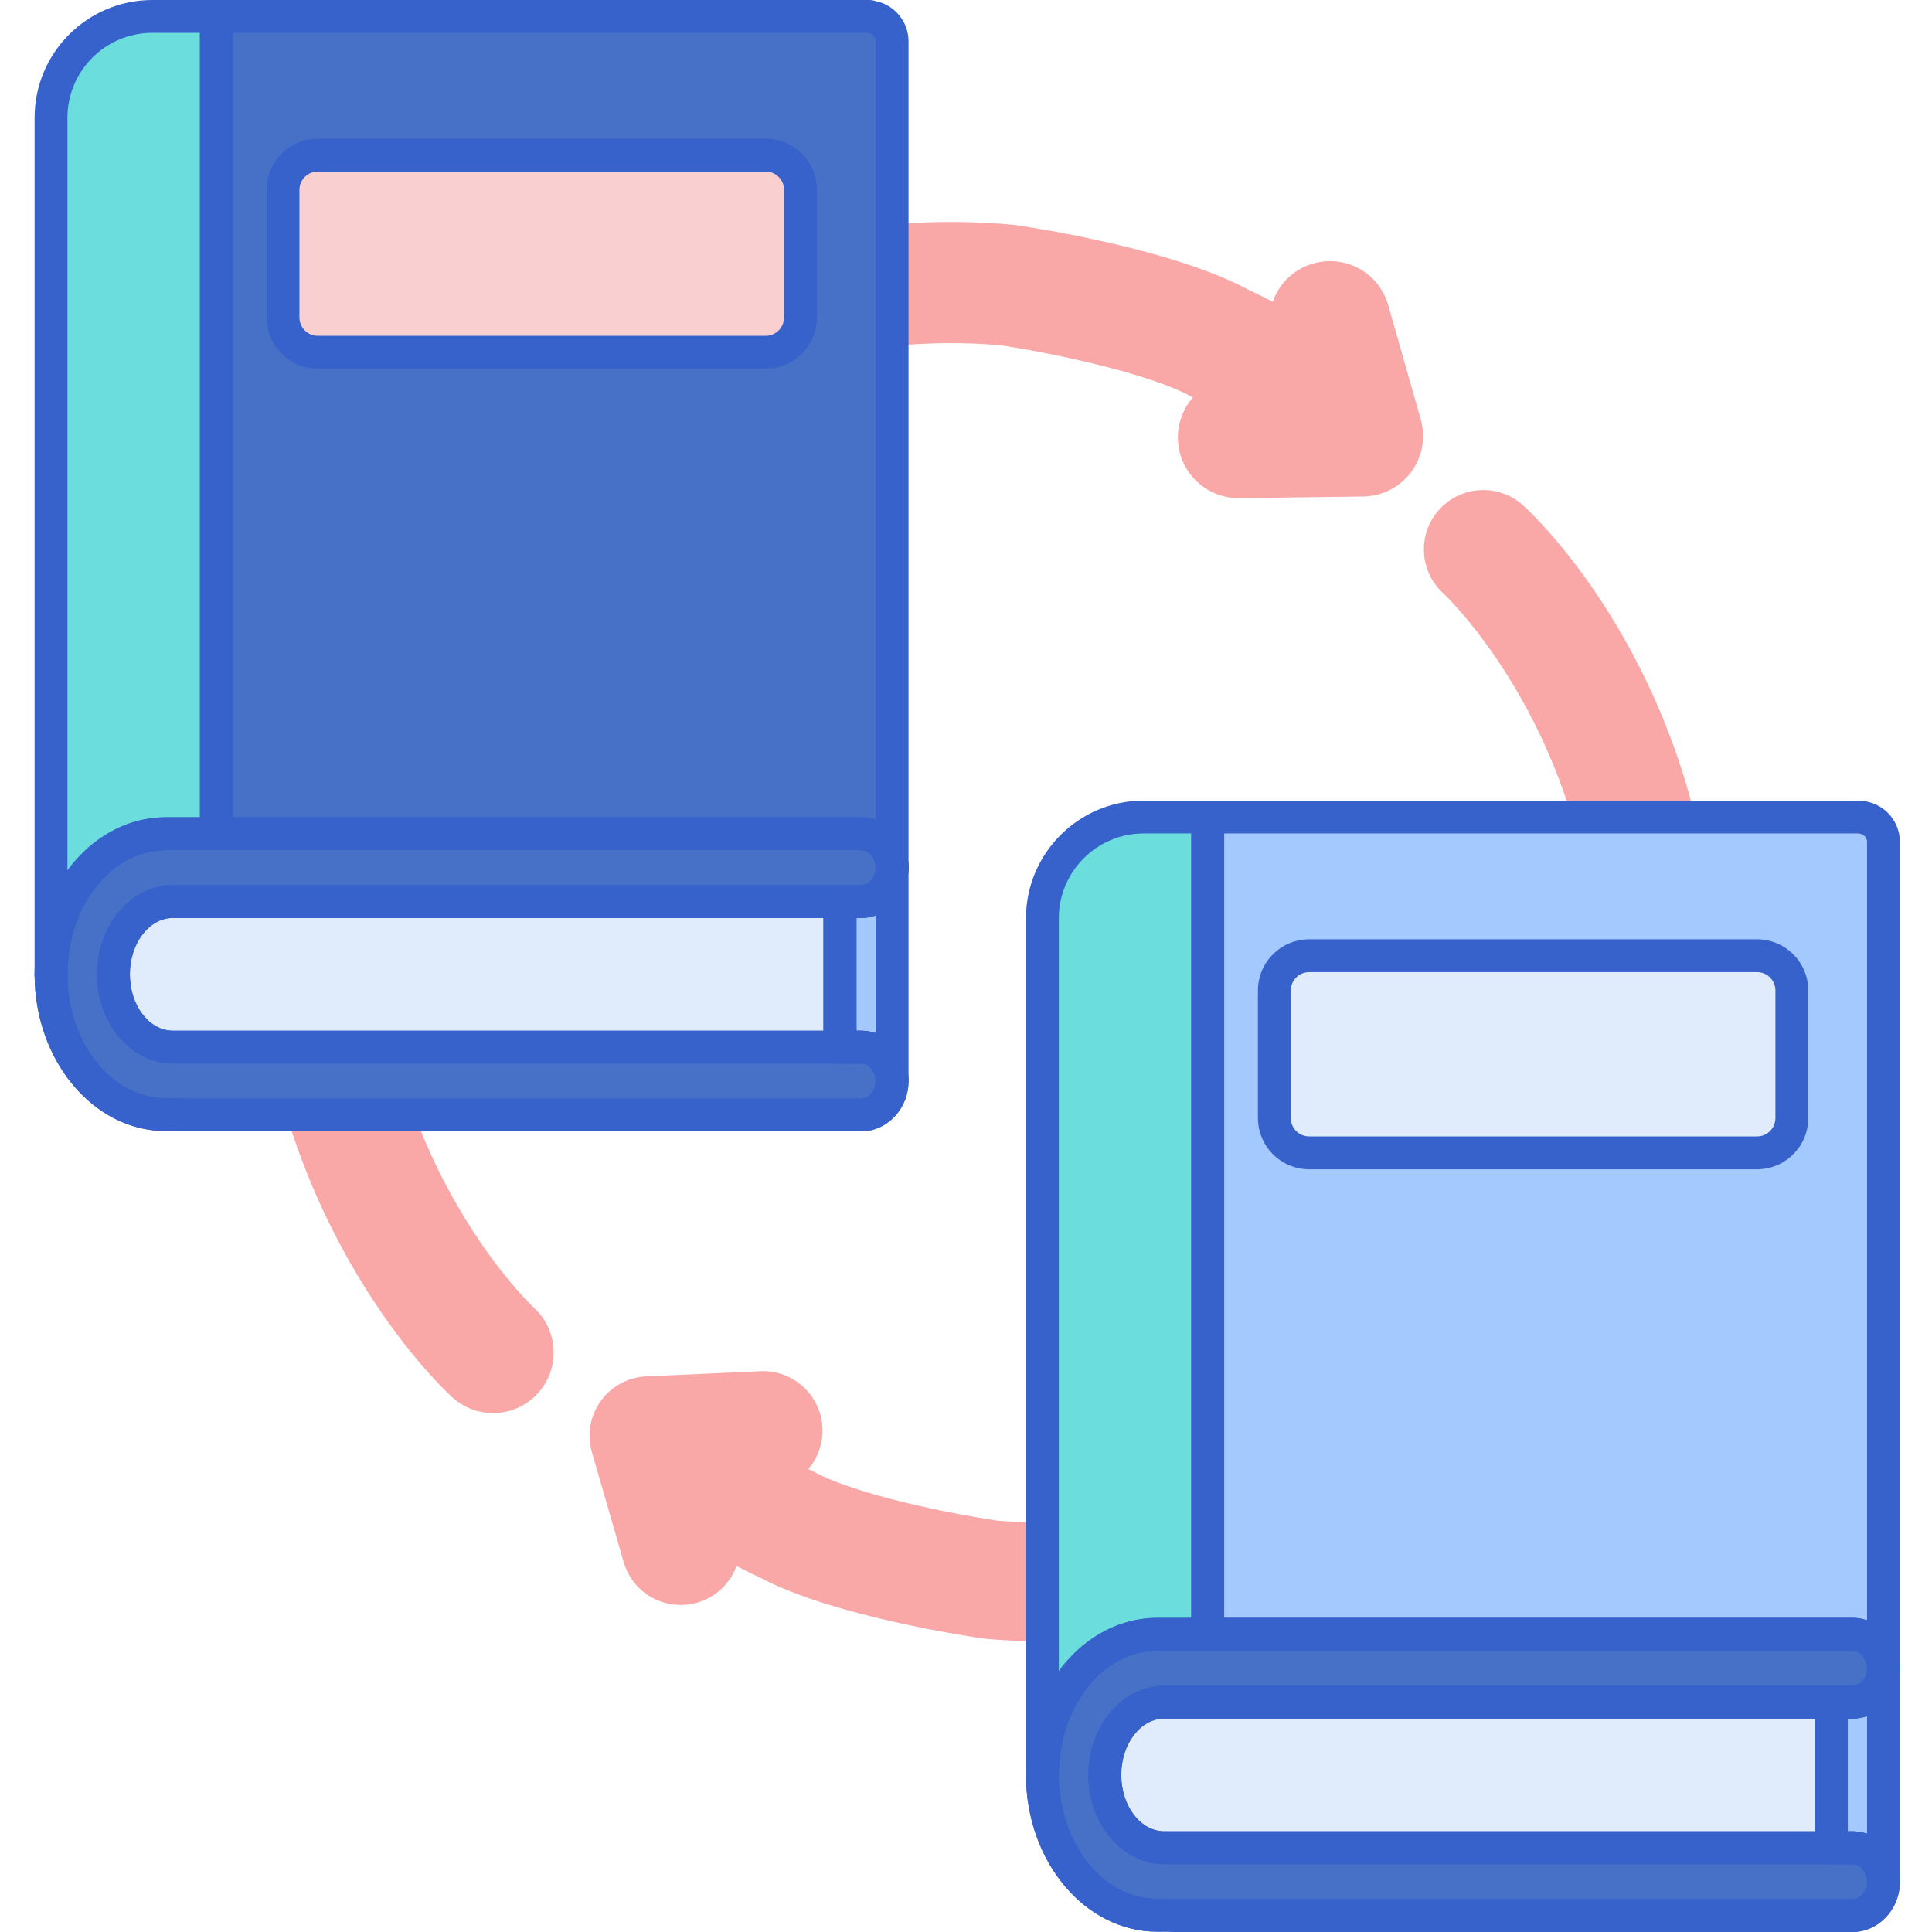 <svg height="470pt" viewBox="-8 0 470 470.424" width="470pt" xmlns="http://www.w3.org/2000/svg"><path d="m278.684 466.426c-.738 0-1.469-.035-2.195-.082l-2.934.004c-15.414 0-27.953-15.344-27.953-34.207 0-18.859 12.539-34.203 27.953-34.203h169.242c4.191 0 7.598 3.703 7.598 8.258 0 4.555-3.406 8.258-7.598 8.258h-167.512c-7.988 0-14.488 7.953-14.488 17.727 0 9.773 6.5 17.727 14.488 17.727h167.512c4.191 0 7.598 3.703 7.598 8.258 0 4.555-3.406 8.258-7.598 8.258h-164.113zm0 0" fill="#4671c6"/><path d="m275.285 414.457c-7.988 0-14.484 7.949-14.484 17.727 0 9.773 6.496 17.723 14.484 17.723h162.418v-35.449zm0 0" fill="#e0ebfc"/><path d="m362.602 123.016c-3.113-2.789-7.273-4.094-11.418-3.586-3.453.422-6.637 2.078-8.973 4.664-5.328 5.902-4.863 15.051 1.008 20.367.305.277 30.379 28.555 36.535 79.297.141 1.449 3.289 35.902-11.215 68.32l-.145.328c-.102.242-10.562 24.254-34.523 45.957-.242.215-24.512 21.664-58.852 29.348l-.254.062c-.043.008-4.336 1.027-11.156 1.863-6.836.84-17.375 1.629-28.82.637-12.156-1.754-34.844-6.477-44.613-11.801-.316-.172-.648-.34-.941-.465-.012-.004-.234-.109-.637-.297 1.48-1.73 2.566-3.82 3.102-6.125.293-1.285.414-2.602.352-3.922-.363-7.957-7.141-14.137-15.105-13.781l-28.105 1.273c-.258.016-.52.043-.773.074l-.754.113c-.273.047-.543.105-.824.168l-.59.148c-.234.07-.465.141-.723.227-.18.059-.359.125-.473.164-.199.078-.402.16-.773.32l-.484.223c-.246.121-.492.258-.684.363-.281.156-.551.32-.766.457-.258.168-.516.336-.738.504l-.414.316c-.207.164-.41.328-.648.539l-.336.312c-.199.188-.391.379-.547.543l-.398.434c-.16.191-.32.379-.562.688l-.203.27c-.145.199-.285.402-.488.711l-.258.406c-.168.273-.316.555-.453.82-.133.258-.258.523-.43.914l-.238.574-.191.551c-.07.211-.141.418-.184.574-.059.211-.117.43-.172.66s-.105.465-.156.746l-.094.551c-.035.266-.066.535-.094.867l-.031.41c-.02.402-.023.809-.012 1.215l.039.629c.02.297.051.586.086.859l.082.516c.043.25.094.504.145.738.039.168.156.641.156.641l7.785 26.941c1.984 6.859 8.57 11.211 15.66 10.34.754-.09 1.508-.246 2.242-.457 3.715-1.07 6.785-3.52 8.652-6.898.363-.652.672-1.324.926-2.016 2.684 1.383 4.703 2.34 5.707 2.805 18.176 9.664 52.816 14.621 54.285 14.828.242.035.484.066.727.086 14.18 1.273 27.008.332 35.277-.684h.004c8.043-.988 13.41-2.227 14.309-2.441 42.043-9.434 70.656-35.016 71.852-36.102 28.297-25.625 40.441-53.016 41.684-55.945 3.922-8.789 7.086-18.328 9.406-28.371 6.738-29.199 4.258-53.695 4.156-54.664l-.031-.281c-7.543-62.496-44.332-96.129-45.895-97.527zm0 0" fill="#f9a7a7"/><path d="m338.07 103.641c-.062-.363-.141-.73-.219-1.039l-.039-.191-8.004-28.098c-2.008-7.039-8.734-11.5-15.992-10.609-.754.094-1.508.246-2.238.453-3.793 1.074-6.941 3.562-8.863 7.004-.418.754-.77 1.531-1.047 2.324-3.043-1.59-5.277-2.648-6.164-3.062-18.352-9.859-52.367-15.027-56.195-15.582-.242-.039-.488-.066-.75-.094-14.977-1.402-28.52-.422-37.246.648-8.012.984-13.277 2.184-14.152 2.395-43.574 9.602-73.359 36.004-74.605 37.125-29.441 26.461-42.125 54.789-43.426 57.82-18.66 41.355-14.566 84.25-14.383 86.031l.027.254c7.574 64.832 45.555 99.785 47.168 101.242 3.18 2.875 7.445 4.223 11.703 3.699 3.516-.43 6.762-2.113 9.141-4.742 2.645-2.922 3.992-6.699 3.789-10.637-.199-3.934-1.918-7.555-4.816-10.176-.312-.285-31.402-29.441-37.637-82.566-.141-1.508-3.277-37.336 11.953-71.039l.145-.328c.105-.246 10.879-24.969 36.059-47.605.254-.223 25.574-22.43 61.266-30.277l.309-.066c.039-.012 4.273-.996 11.043-1.828 7.242-.891 18.406-1.715 30.543-.617 12.621 1.871 36.191 6.871 46.289 12.426.168.094.344.188.527.277-2.34 2.656-3.723 6.156-3.668 9.945.109 8.129 6.816 14.656 14.953 14.555l30.484-.391s.469-.027.656-.043l.574-.051.391-.055s.625-.098.848-.141l.395-.094c.234-.051.469-.109.742-.188.184-.051.363-.113.359-.113.266-.082.527-.168.902-.312l.285-.117c.242-.102.484-.207.828-.371l.66-.34.648-.379.117-.082c.262-.164.516-.336.758-.508l.375-.285c.246-.191.484-.387.684-.562.152-.133.305-.266.387-.344.25-.234.488-.477.723-.73l.238-.254c.293-.332.57-.684.809-1.008l.258-.363c.195-.277.379-.562.547-.844l.195-.34c.168-.297.324-.598.527-1.027l.094-.203c.168-.379.32-.766.414-1.031l.086-.242c.156-.457.289-.918.395-1.383.137-.582.23-1.18.297-1.789.027-.25.039-.5.051-.793.016-.242.027-.488.027-.77l-.008-.512-.016-.156c-.016-.426-.055-.852-.121-1.352zm0 0" fill="#f9a7a7"/><path d="m37.293 271.484c-.734 0-1.465-.031-2.191-.082l-2.938.004c-15.41 0-27.953-15.344-27.953-34.203s12.543-34.203 27.953-34.203h169.246c4.191 0 7.598 3.703 7.598 8.258 0 4.555-3.406 8.258-7.598 8.258h-167.516c-7.988 0-14.484 7.953-14.484 17.727 0 9.773 6.496 17.727 14.484 17.727h167.516c4.191 0 7.598 3.703 7.598 8.258 0 4.555-3.406 8.258-7.598 8.258zm0 0" fill="#4671c6"/><path d="m33.895 219.516c-7.988 0-14.484 7.953-14.484 17.727 0 9.773 6.496 17.727 14.484 17.727h162.418v-35.453zm0 0" fill="#e0ebfc"/><path d="m203.531 4.059v-.062h-159.059v199h156.938c4.086 0 7.422 3.531 7.582 7.934h.016v-200.844c0-3.152-2.406-5.715-5.477-6.027zm0 0" fill="#4671c6"/><path d="m201.406 219.516h-5.098v35.453h5.098c4.102 0 7.445 3.551 7.586 7.973h.016v-51.684c0 4.555-3.41 8.258-7.602 8.258zm0 0" fill="#a4c9ff"/><path d="m208.992 210.93c.004.109.016.219.016.328v-.328zm0 0" fill="#a4c9ff"/><path d="m201.406 275.484h-164.113c-.777 0-1.551-.031-2.32-.082l-2.797.004c-17.629 0-31.961-17.137-31.961-38.203s14.332-38.207 31.953-38.207h169.242c6.398 0 11.602 5.5 11.602 12.262 0 6.758-5.207 12.258-11.602 12.258h-167.516c-5.781 0-10.484 6.156-10.484 13.723 0 7.57 4.703 13.727 10.484 13.727h167.512c6.398 0 11.602 5.5 11.602 12.258 0 6.762-5.203 12.262-11.602 12.262zm-166.305-8.082c.09 0 .184 0 .273.008.637.043 1.273.074 1.918.074h164.113c1.984 0 3.602-1.91 3.602-4.258 0-2.348-1.617-4.258-3.602-4.258h-167.512c-10.191 0-18.484-9.746-18.484-21.727 0-11.977 8.293-21.723 18.484-21.723h167.512c1.984 0 3.602-1.91 3.602-4.258 0-2.352-1.617-4.258-3.602-4.258h-169.242c-13.207 0-23.953 13.547-23.953 30.203s10.746 30.203 23.953 30.203l2.934-.004c0-.004.004-.004.004-.004zm0 0" fill="#3762cc"/><path d="m196.312 258.969h-162.418c-10.191 0-18.484-9.746-18.484-21.727 0-11.98 8.293-21.727 18.484-21.727h162.418c2.207 0 4 1.793 4 4v35.453c0 2.211-1.793 4-4 4zm-162.418-35.453c-5.781 0-10.484 6.16-10.484 13.727 0 7.566 4.703 13.727 10.484 13.727h158.418v-27.453zm0 0" fill="#3762cc"/><path d="m178.23 85.77h-109.07c-4.676 0-8.465-3.793-8.465-8.469v-31.066c0-4.676 3.789-8.465 8.465-8.465h109.07c4.676 0 8.465 3.789 8.465 8.465v31.07c0 4.672-3.793 8.465-8.465 8.465zm0 0" fill="#f9cfcf"/><path d="m28.867 4c-13.617 0-24.656 11.039-24.656 24.656v208.547c0-17.492 10.793-31.953 24.656-33.957 1.082-.156 2.184-.246 3.297-.246h12.309v-199zm0 0" fill="#6bdddd"/><g fill="#3762cc"><path d="m201.406 275.484h-164.113c-.777 0-1.551-.031-2.32-.082l-2.797.004c-17.629 0-31.961-17.137-31.961-38.203s14.332-38.207 31.953-38.207h169.242c6.398 0 11.602 5.5 11.602 12.262 0 6.758-5.207 12.258-11.602 12.258h-1.094v27.449h1.094c6.398 0 11.602 5.5 11.602 12.258-.004 6.762-5.207 12.262-11.605 12.262zm-166.305-8.082c.09 0 .184 0 .273.008.637.043 1.273.074 1.918.074h164.113c1.984 0 3.602-1.91 3.602-4.258 0-2.348-1.617-4.258-3.602-4.258h-5.094c-2.207 0-4-1.789-4-4v-35.449c0-2.211 1.793-4 4-4h5.094c1.984 0 3.602-1.91 3.602-4.258 0-2.352-1.617-4.258-3.602-4.258h-169.242c-13.207 0-23.953 13.547-23.953 30.203s10.746 30.203 23.953 30.203l2.934-.004c0-.004.004-.004.004-.004zm0 0"/><path d="m209.008 266.941c-2.16 0-3.945-1.715-4.012-3.875-.07-2.262-1.68-4.098-3.586-4.098h-5.098c-2.207 0-4-1.793-4-4v-35.453c0-2.207 1.793-4 4-4h5.098c1.984 0 3.598-1.91 3.598-4.258 0-2.207 1.793-4 4-4 2.207 0 4 1.793 4 4v51.684c0 2.207-1.793 4-4 4zm-8.695-15.973h1.094c1.258 0 2.469.207 3.602.594v-28.652c-1.137.395-2.344.605-3.602.605h-1.094zm0 0"/><path d="m209.008 215.258c-2.207 0-4-1.793-4-4l-.012-.188c-.039-1.082.367-2.137 1.117-2.918.754-.781 1.793-1.223 2.879-1.223h.016c2.207 0 4 1.793 4 4v.328c0 2.207-1.793 4-4 4zm-.016-4.328h.02zm0 0"/><path d="m178.227 89.77h-109.066c-6.871 0-12.465-5.594-12.465-12.469v-31.066c0-6.871 5.594-12.465 12.465-12.465h109.07c6.875 0 12.465 5.594 12.465 12.465v31.07c0 6.871-5.594 12.465-12.469 12.465zm-109.066-48c-2.461 0-4.465 2.004-4.465 4.465v31.066c0 2.465 2.004 4.469 4.465 4.469h109.07c2.461 0 4.465-2.004 4.465-4.469v-31.066c0-2.461-2.004-4.465-4.465-4.465zm0 0"/><path d="m4.211 241.223c-1.797 0-3.328-1.176-3.828-2.816-.102-.34-.164-.703-.172-1.078v-.027c0-.02 0-.039 0-.059l8-.039v.012.004.023.004.016.004.008c-.012.727-.223 1.41-.574 1.996-.562.93-1.484 1.617-2.574 1.855h-.004c-.27.059-.547.09-.836.09h-.004c-.004.008-.008.008-.008.008zm0 0"/><path d="m4.211 241.203c-2.207 0-4-1.793-4-4v-208.547c0-15.801 12.855-28.656 28.656-28.656h15.605c2.207 0 4 1.793 4 4v199c0 2.207-1.793 4-4 4h-12.309c-.875 0-1.77.066-2.723.207-12.102 1.75-21.23 14.645-21.23 29.996 0 2.207-1.789 4-4 4zm24.656-233.203c-11.391 0-20.656 9.266-20.656 20.656v183.273c5.023-6.809 12.059-11.48 20.086-12.641 1.32-.191 2.625-.289 3.867-.289h8.309v-191zm0 0"/><path d="m209.008 214.93c-2.152 0-3.934-1.703-4.012-3.855-.082-2.246-1.691-4.074-3.586-4.074h-156.941c-2.207 0-4-1.793-4-4v-199c0-2.207 1.793-4 4-4h159.062c.445 0 .875.074 1.273.207 4.734.895 8.203 4.996 8.203 9.879v200.844c0 2.207-1.793 4-4 4zm0-4h.02zm-160.539-11.93h152.938c1.258 0 2.469.207 3.602.598v-189.512c0-1.059-.809-1.938-1.879-2.047-.102-.008-.199-.023-.297-.043h-154.363zm0 0"/></g><path d="m444.922 199v-.062h-159.062v199h156.938c4.09 0 7.422 3.527 7.582 7.93h.016v-200.84c0-3.152-2.402-5.719-5.473-6.027zm0 0" fill="#a4c9ff"/><path d="m442.797 414.457h-5.094v35.449h5.094c4.102 0 7.445 3.555 7.586 7.973h.012v-51.68c0 4.555-3.406 8.258-7.598 8.258zm0 0" fill="#a4c9ff"/><path d="m450.383 405.867c.004.109.016.219.016.328v-.328zm0 0" fill="#a4c9ff"/><path d="m442.797 470.426h-164.113c-.781 0-1.555-.035-2.324-.086l-2.797.004c-17.625 0-31.961-17.137-31.961-38.203s14.336-38.203 31.953-38.203h169.246c6.395 0 11.598 5.5 11.598 12.258 0 6.758-5.203 12.258-11.598 12.258h-167.512c-5.781 0-10.488 6.156-10.488 13.727 0 7.566 4.707 13.723 10.488 13.723h167.512c6.395 0 11.598 5.5 11.598 12.258-.004 6.766-5.203 12.266-11.602 12.266zm-166.305-8.082c.09 0 .184 0 .273.008.633.043 1.273.074 1.918.074h164.113c1.984 0 3.598-1.91 3.598-4.258 0-2.348-1.613-4.258-3.598-4.258h-167.512c-10.191 0-18.484-9.746-18.484-21.727 0-11.98 8.293-21.727 18.484-21.727h167.512c1.984 0 3.598-1.91 3.598-4.258 0-2.348-1.613-4.258-3.598-4.258h-169.242c-13.207 0-23.953 13.547-23.953 30.203s10.746 30.207 23.953 30.207l2.93-.004c.004-.004.004-.004.008-.004zm0 0" fill="#3762cc"/><path d="m437.703 453.906h-162.418c-10.191 0-18.484-9.746-18.484-21.723 0-11.98 8.293-21.727 18.484-21.727h162.418c2.207 0 4 1.789 4 4v35.449c0 2.211-1.793 4-4 4zm-162.418-35.449c-5.781 0-10.484 6.156-10.484 13.727 0 7.566 4.703 13.723 10.484 13.723h158.418v-27.449zm0 0" fill="#3762cc"/><path d="m419.617 280.707h-109.066c-4.676 0-8.465-3.789-8.465-8.465v-31.066c0-4.68 3.789-8.469 8.465-8.469h109.066c4.676 0 8.469 3.789 8.469 8.469v31.066c0 4.676-3.793 8.465-8.469 8.465zm0 0" fill="#e0ebfc"/><path d="m270.258 198.938c-13.617 0-24.656 11.039-24.656 24.656v208.547c0-17.492 10.793-31.953 24.656-33.957 1.082-.156 2.184-.246 3.297-.246h12.309v-199zm0 0" fill="#6bdddd"/><path d="m442.797 470.426h-164.113c-.781 0-1.555-.035-2.324-.086l-2.797.004c-17.625 0-31.961-17.137-31.961-38.203s14.336-38.203 31.953-38.203h169.246c6.395 0 11.598 5.5 11.598 12.258 0 6.758-5.203 12.258-11.598 12.258h-1.098v27.449h1.098c6.395 0 11.598 5.5 11.598 12.258-.004 6.766-5.203 12.266-11.602 12.266zm-166.305-8.082c.09 0 .184 0 .273.008.633.043 1.273.074 1.918.074h164.113c1.984 0 3.598-1.91 3.598-4.258 0-2.348-1.613-4.258-3.598-4.258h-5.094c-2.211 0-4-1.793-4-4v-35.453c0-2.207 1.789-4 4-4h5.094c1.984 0 3.598-1.91 3.598-4.258 0-2.348-1.613-4.258-3.598-4.258h-169.242c-13.207 0-23.953 13.547-23.953 30.203s10.746 30.207 23.953 30.207l2.93-.004c.004-.004.004-.004.008-.004zm0 0" fill="#3762cc"/><path d="m450.395 461.879c-2.16 0-3.941-1.715-4.012-3.871-.07-2.262-1.68-4.102-3.586-4.102h-5.094c-2.211 0-4-1.789-4-4v-35.449c0-2.211 1.789-4 4-4h5.094c1.984 0 3.598-1.91 3.598-4.258 0-2.211 1.793-4 4-4 2.211 0 4 1.789 4 4v51.68c0 2.211-1.789 4-4 4zm-8.691-15.973h1.094c1.258 0 2.469.211 3.598.598v-28.652c-1.133.391-2.34.605-3.598.605h-1.094zm0 0" fill="#3762cc"/><path d="m450.395 410.199c-2.207 0-4-1.793-4-4l-.012-.188c-.039-1.086.367-2.141 1.121-2.922s1.793-1.223 2.879-1.223h.016c2.207 0 4 1.793 4 4v.332c-.004 2.207-1.793 4-4.004 4zm-.012-4.332h.02zm0 0" fill="#3762cc"/><path d="m419.617 284.707h-109.066c-6.875 0-12.465-5.59-12.465-12.465v-31.066c0-6.875 5.59-12.465 12.465-12.465h109.066c6.875 0 12.469 5.59 12.469 12.465v31.066c0 6.875-5.594 12.465-12.469 12.465zm-109.066-48c-2.461 0-4.465 2.004-4.465 4.469v31.062c0 2.465 2.004 4.469 4.465 4.469h109.07c2.461 0 4.465-2.004 4.465-4.469v-31.062c0-2.465-2.004-4.469-4.465-4.469zm0 0" fill="#3762cc"/><path d="m245.602 436.16c-1.805 0-3.336-1.184-3.832-2.832-.102-.336-.16-.688-.164-1.055v-.031c0-.02 0-.039 0-.059l8-.043v.012.008.023.004.008.016c-.016.727-.223 1.406-.57 1.988v.004c-.566.941-1.504 1.633-2.609 1.867-.262.055-.535.082-.812.082-.008.008-.012.008-.012.008zm0 0" fill="#3762cc"/><path d="m245.602 436.141c-2.211 0-4-1.789-4-4v-208.547c0-15.801 12.855-28.656 28.656-28.656h15.602c2.207 0 4 1.793 4 4v199c0 2.207-1.793 4-4 4h-12.305c-.879 0-1.77.07-2.727.207-12.102 1.75-21.227 14.645-21.227 29.996 0 2.211-1.793 4-4 4zm24.656-233.203c-11.391 0-20.656 9.266-20.656 20.656v183.273c5.023-6.809 12.059-11.48 20.086-12.641 1.32-.191 2.621-.289 3.867-.289h8.309v-191zm0 0" fill="#3762cc"/><path d="m450.395 409.871c-2.152 0-3.934-1.707-4.012-3.855-.082-2.246-1.688-4.074-3.586-4.074h-156.938c-2.207 0-4-1.793-4-4v-199c0-2.211 1.793-4 4-4h159.062c.445 0 .875.074 1.273.207 4.734.891 8.199 4.992 8.199 9.879v200.844c0 2.207-1.789 4-4 4zm0-4h.02zm-160.535-11.93h152.938c1.258 0 2.469.207 3.598.594v-189.508c0-1.059-.805-1.938-1.875-2.047-.102-.012-.203-.023-.297-.043h-154.363zm0 0" fill="#3762cc"/></svg>